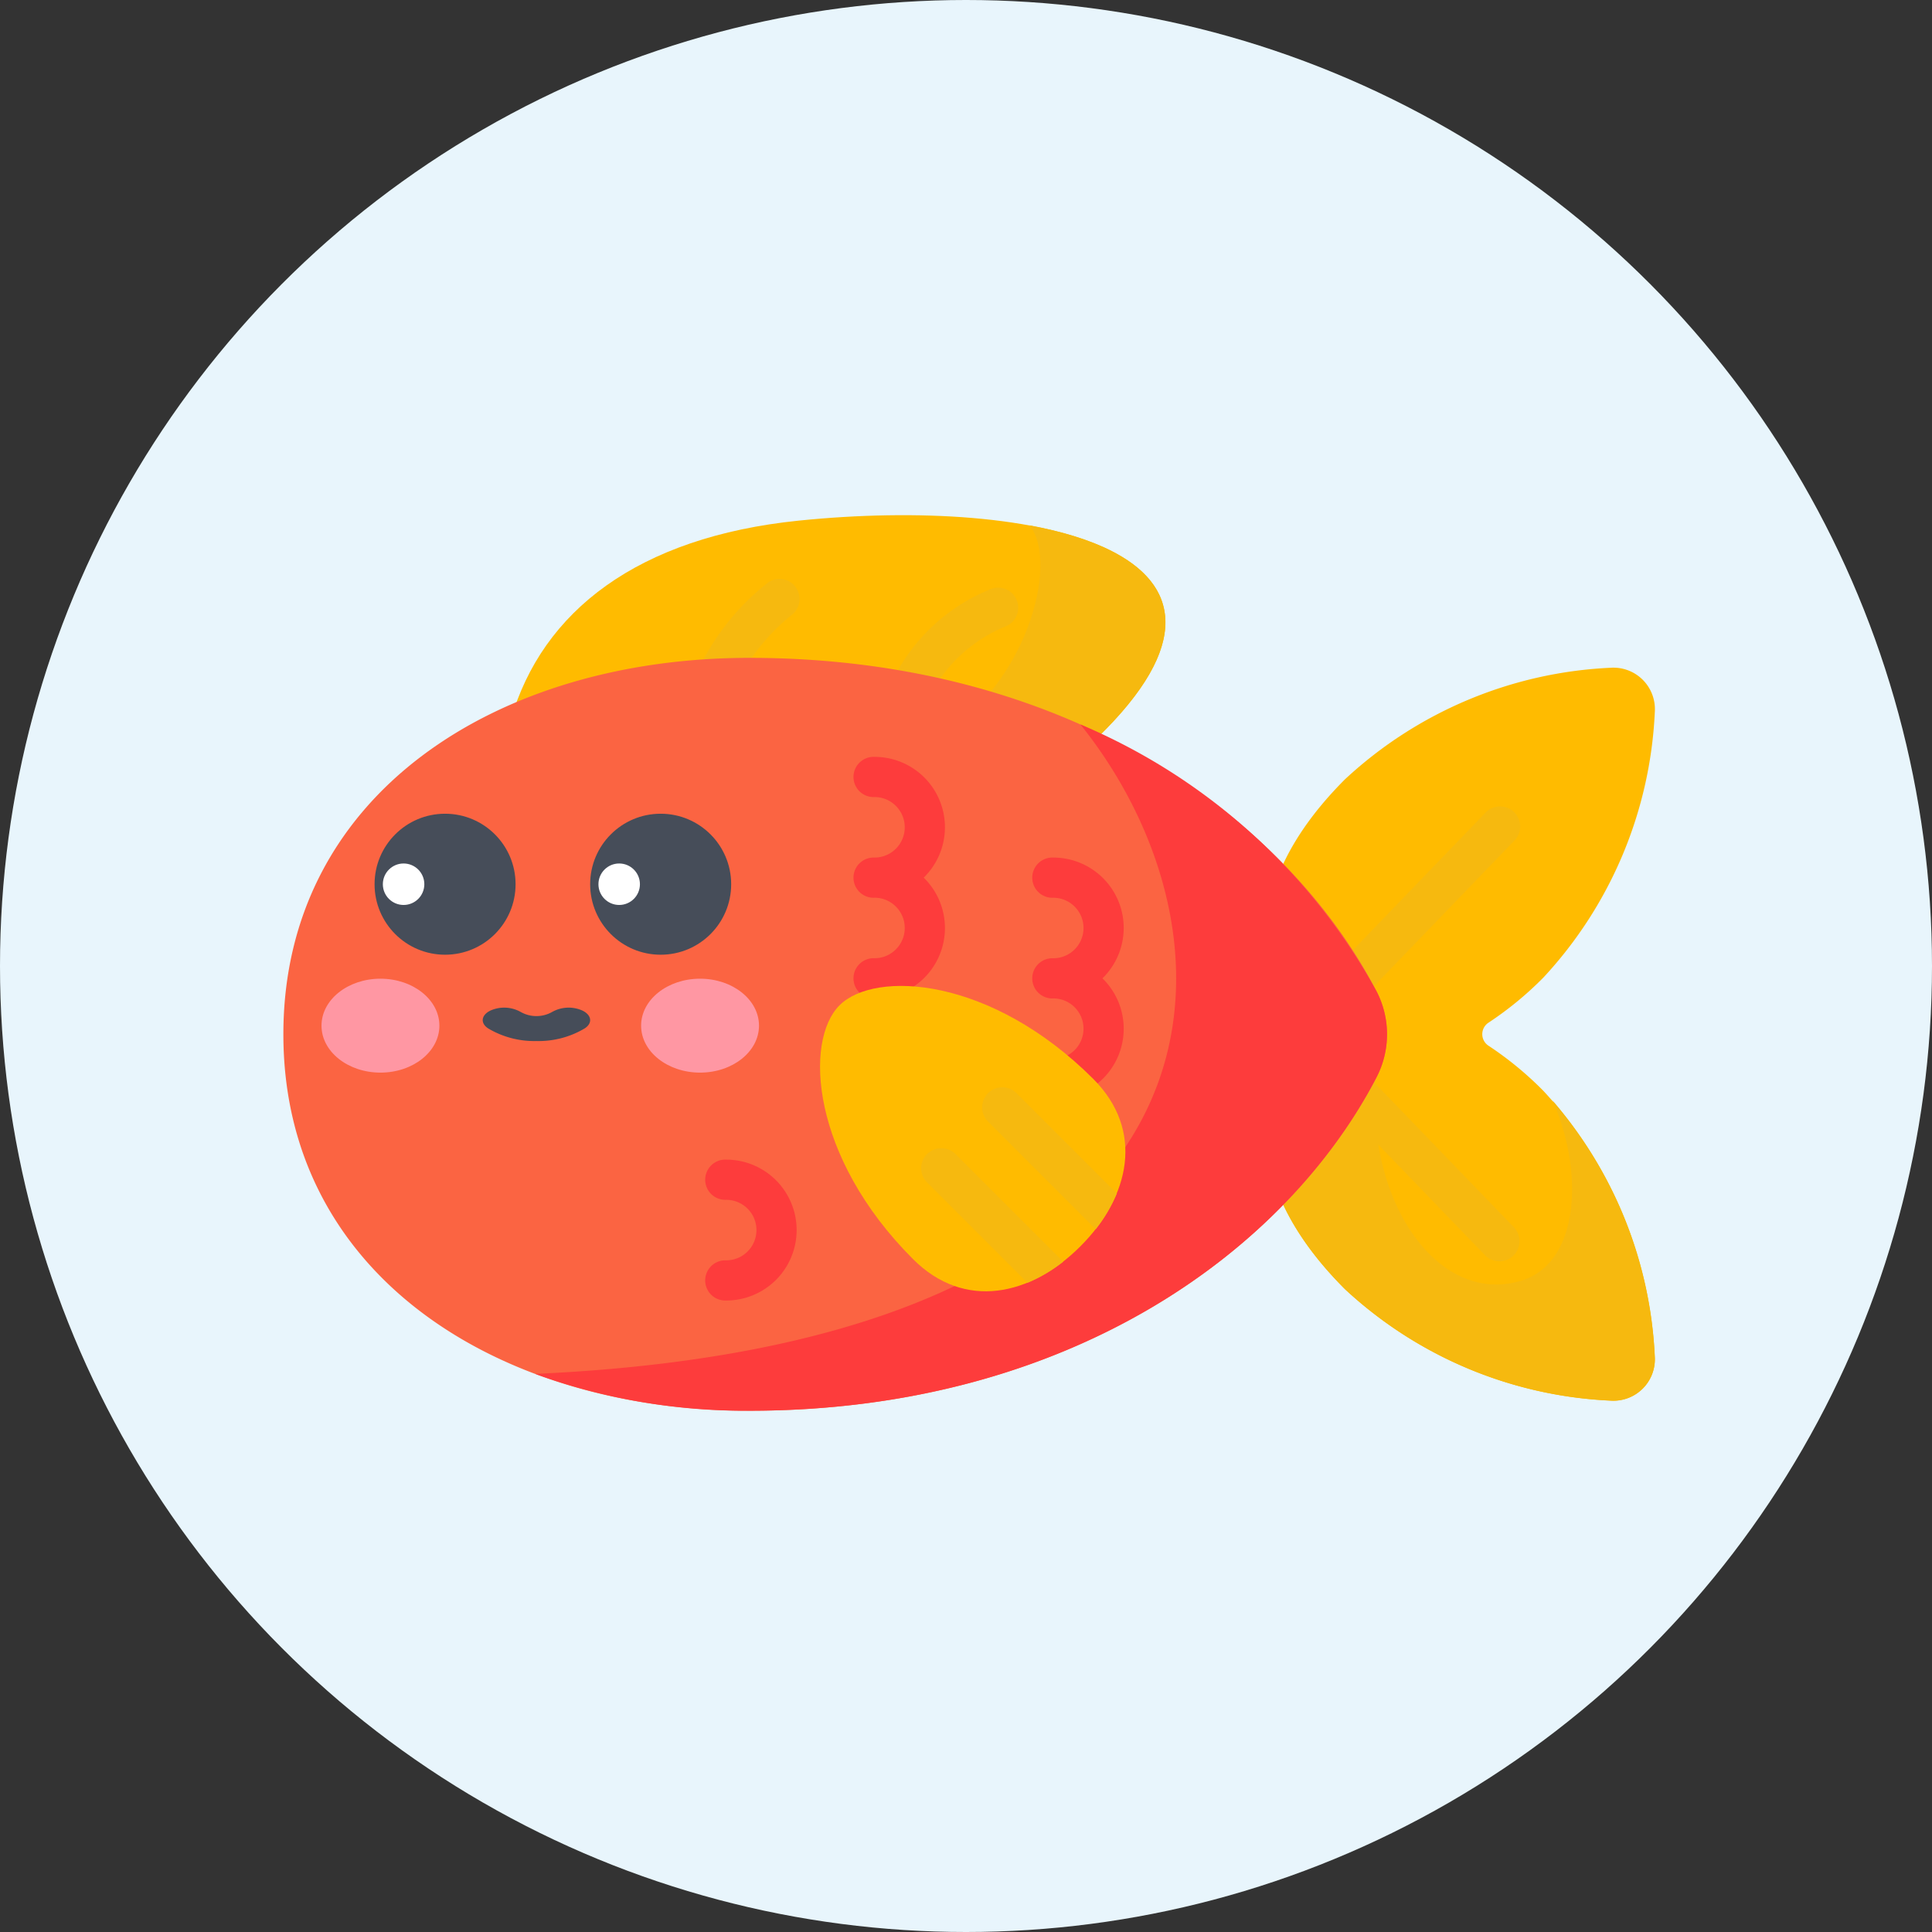 <svg xmlns="http://www.w3.org/2000/svg" width="49" height="49" viewBox="0 0 49 49">
  <rect x="0" y="0" width="49" height="49" fill="#333333" stroke="none"/>
  <g id="Group_229" data-name="Group 229" transform="translate(-1434 -527)">
    <circle id="Ellipse_20" data-name="Ellipse 20" cx="24.5" cy="24.5" r="24.5" transform="translate(1434 527)" fill="#e8f5fc"/>
    <g id="fish_1_" data-name="fish (1)" transform="translate(1441.187 540.067)">
      <path id="Path_47" data-name="Path 47" d="M.91,154.742c-1.389-1.389-1.307-3.724,1.083-6.114A10.6,10.6,0,0,1,8.729,145.8a1.052,1.052,0,0,1,1.121,1.121,10.6,10.6,0,0,1-2.826,6.736A8.638,8.638,0,0,1,5.634,154.8a.349.349,0,0,0,0,.587,8.641,8.641,0,0,1,1.389,1.143,10.6,10.6,0,0,1,2.826,6.736,1.052,1.052,0,0,1-1.121,1.12,10.6,10.6,0,0,1-6.736-2.826c-2.39-2.39-2.472-4.725-1.083-6.114A.5.5,0,0,0,.91,154.742Z" transform="translate(24.933 -141.931)" fill="#fb0"/>
      <path id="Path_48" data-name="Path 48" d="M.909,284.653a.418.418,0,0,0,.09-.23H2.908c-.759,3.566,1.246,6.854,3.577,6.12,1.448-.456,1.58-2.743.772-4.562a10.73,10.73,0,0,1,2.592,6.491,1.051,1.051,0,0,1-1.121,1.121,10.6,10.6,0,0,1-6.735-2.826C-.4,288.377-.48,286.042.909,284.653Z" transform="translate(24.933 -271.136)" fill="#f6b90f"/>
      <g id="Group_22" data-name="Group 22" transform="translate(25.605 7.406)">
        <path id="Path_49" data-name="Path 49" d="M51.04,203.768a.508.508,0,0,0,.367-.156l4.728-4.9a.51.51,0,1,0-.733-.708l-4.728,4.9a.51.51,0,0,0,.366.863Z" transform="translate(-50.53 -197.853)" fill="#f6b90f"/>
        <path id="Path_50" data-name="Path 50" d="M55.768,286.227a.51.51,0,0,0,.366-.863l-4.728-4.9a.51.51,0,1,0-.733.708l4.728,4.9A.508.508,0,0,0,55.768,286.227Z" transform="translate(-50.53 -274.71)" fill="#f6b90f"/>
      </g>
      <path id="Path_51" data-name="Path 51" d="M182.749,94.047c.8-2.779,3.239-4.646,7.3-5.063,6.028-.619,12.49.766,7.563,5.521Z" transform="translate(-176.985 -88.846)" fill="#fb0"/>
      <path id="Path_52" data-name="Path 52" d="M245.774,112.916a.51.51,0,1,1,.416.93,3.758,3.758,0,0,0-2.134,2.27.51.51,0,1,1-.965-.327A4.739,4.739,0,0,1,245.774,112.916Zm-7.765,3.1a6.15,6.15,0,0,1,2.181-3.3.51.51,0,0,1,.563.85,5.339,5.339,0,0,0-1.734,2.582.51.51,0,0,1-.5.442.517.517,0,0,1-.068,0A.51.51,0,0,1,238.009,116.021Z" transform="translate(-227.877 -111.024)" fill="#f6b90f"/>
      <path id="Path_53" data-name="Path 53" d="M184.985,92.7c3.249.6,4.936,2.27,1.7,5.4l-3.931-.121C184.824,96.82,185.762,93.7,184.985,92.7Z" transform="translate(-166.056 -92.442)" fill="#f6b90f"/>
      <path id="Path_54" data-name="Path 54" d="M99.989,151.626c0,6.1,5.44,9.548,11.819,9.548,8.124,0,13.629-4.073,15.907-8.457a2.37,2.37,0,0,0,0-2.181c-2.278-4.384-7.783-8.457-15.907-8.457C105.428,142.078,99.989,145.523,99.989,151.626Z" transform="translate(-99.989 -138.461)" fill="#fb6442"/>
      <g id="Group_23" data-name="Group 23" transform="translate(10.721 6.129)">
        <path id="Path_55" data-name="Path 55" d="M265.54,182.631a.51.51,0,1,1,0-1.019.767.767,0,0,0,0-1.535.51.51,0,1,1,0-1.019,1.785,1.785,0,0,1,1.248,3.063,1.785,1.785,0,0,1-1.248,3.063.51.51,0,1,1,0-1.019.767.767,0,1,0,0-1.535Z" transform="translate(-261.269 -179.058)" fill="#fd3c3c"/>
        <path id="Path_56" data-name="Path 56" d="M198.821,220.221a.51.51,0,1,1,0-1.019.767.767,0,1,0,0-1.535.51.51,0,1,1,0-1.019,1.785,1.785,0,0,1,1.248,3.063,1.785,1.785,0,0,1-1.248,3.063.51.51,0,0,1,0-1.019.767.767,0,0,0,0-1.535Z" transform="translate(-190.016 -214.094)" fill="#fd3c3c"/>
        <path id="Path_57" data-name="Path 57" d="M320.915,332.99a1.786,1.786,0,1,0,0-3.573.51.51,0,1,0,0,1.019.767.767,0,0,1,0,1.535.51.51,0,1,0,0,1.019Z" transform="translate(-320.405 -319.202)" fill="#fd3c3c"/>
      </g>
      <path id="Path_58" data-name="Path 58" d="M113.817,166.949a15.405,15.405,0,0,1,7.511,6.768,2.37,2.37,0,0,1,0,2.181c-2.278,4.384-7.783,8.457-15.907,8.457a15.525,15.525,0,0,1-5.431-.934C118.153,182.605,118.264,172.487,113.817,166.949Z" transform="translate(-93.603 -161.643)" fill="#fd3c3c"/>
      <path id="Path_59" data-name="Path 59" d="M204.261,271.166c-1.255,1.255-2.938,1.633-4.246.325-2.59-2.59-2.765-5.536-1.865-6.436s3.846-.725,6.436,1.865C205.893,268.227,205.515,269.911,204.261,271.166Z" transform="translate(-184.046 -252.624)" fill="#fb0"/>
      <path id="Path_60" data-name="Path 60" d="M202.581,302.5a.51.51,0,0,1,.721,0l2.545,2.545a3.846,3.846,0,0,1-.535.906l-2.73-2.73A.51.51,0,0,1,202.581,302.5Zm-1.545,1.545a.51.51,0,0,1,.721,0l2.73,2.73a3.845,3.845,0,0,1-.906.535l-2.545-2.545A.509.509,0,0,1,201.036,304.041Z" transform="translate(-184.709 -287.842)" fill="#f6b90f"/>
      <g id="Group_24" data-name="Group 24" transform="translate(0.967 11.755)">
        <ellipse id="Ellipse_6" data-name="Ellipse 6" cx="1.495" cy="1.191" rx="1.495" ry="1.191" transform="translate(8.106)" fill="#ff97a3"/>
        <ellipse id="Ellipse_7" data-name="Ellipse 7" cx="1.495" cy="1.191" rx="1.495" ry="1.191" transform="translate(0)" fill="#ff97a3"/>
      </g>
      <g id="Group_25" data-name="Group 25" transform="translate(2.313 7.571)">
        <path id="Path_63" data-name="Path 63" d="M398.838,265.916a2.281,2.281,0,0,0,1.227-.322c.2-.132.175-.332-.053-.447a.854.854,0,0,0-.774.031.811.811,0,0,1-.8,0,.854.854,0,0,0-.774-.031c-.228.115-.252.315-.053.447A2.281,2.281,0,0,0,398.838,265.916Z" transform="translate(-394.733 -260.151)" fill="#464d59"/>
        <circle id="Ellipse_16" data-name="Ellipse 16" cx="1.788" cy="1.788" r="1.788" transform="translate(0 0)" fill="#464d59"/>
        <circle id="Ellipse_17" data-name="Ellipse 17" cx="1.788" cy="1.788" r="1.788" transform="translate(5.468 0)" fill="#464d59"/>
        <circle id="Ellipse_18" data-name="Ellipse 18" cx="0.526" cy="0.526" r="0.526" transform="translate(5.678 1.262)" fill="#fff"/>
        <circle id="Ellipse_19" data-name="Ellipse 19" cx="0.526" cy="0.526" r="0.526" transform="translate(0.21 1.262)" fill="#fff"/>
      </g>
    </g>
  </g>
</svg>
